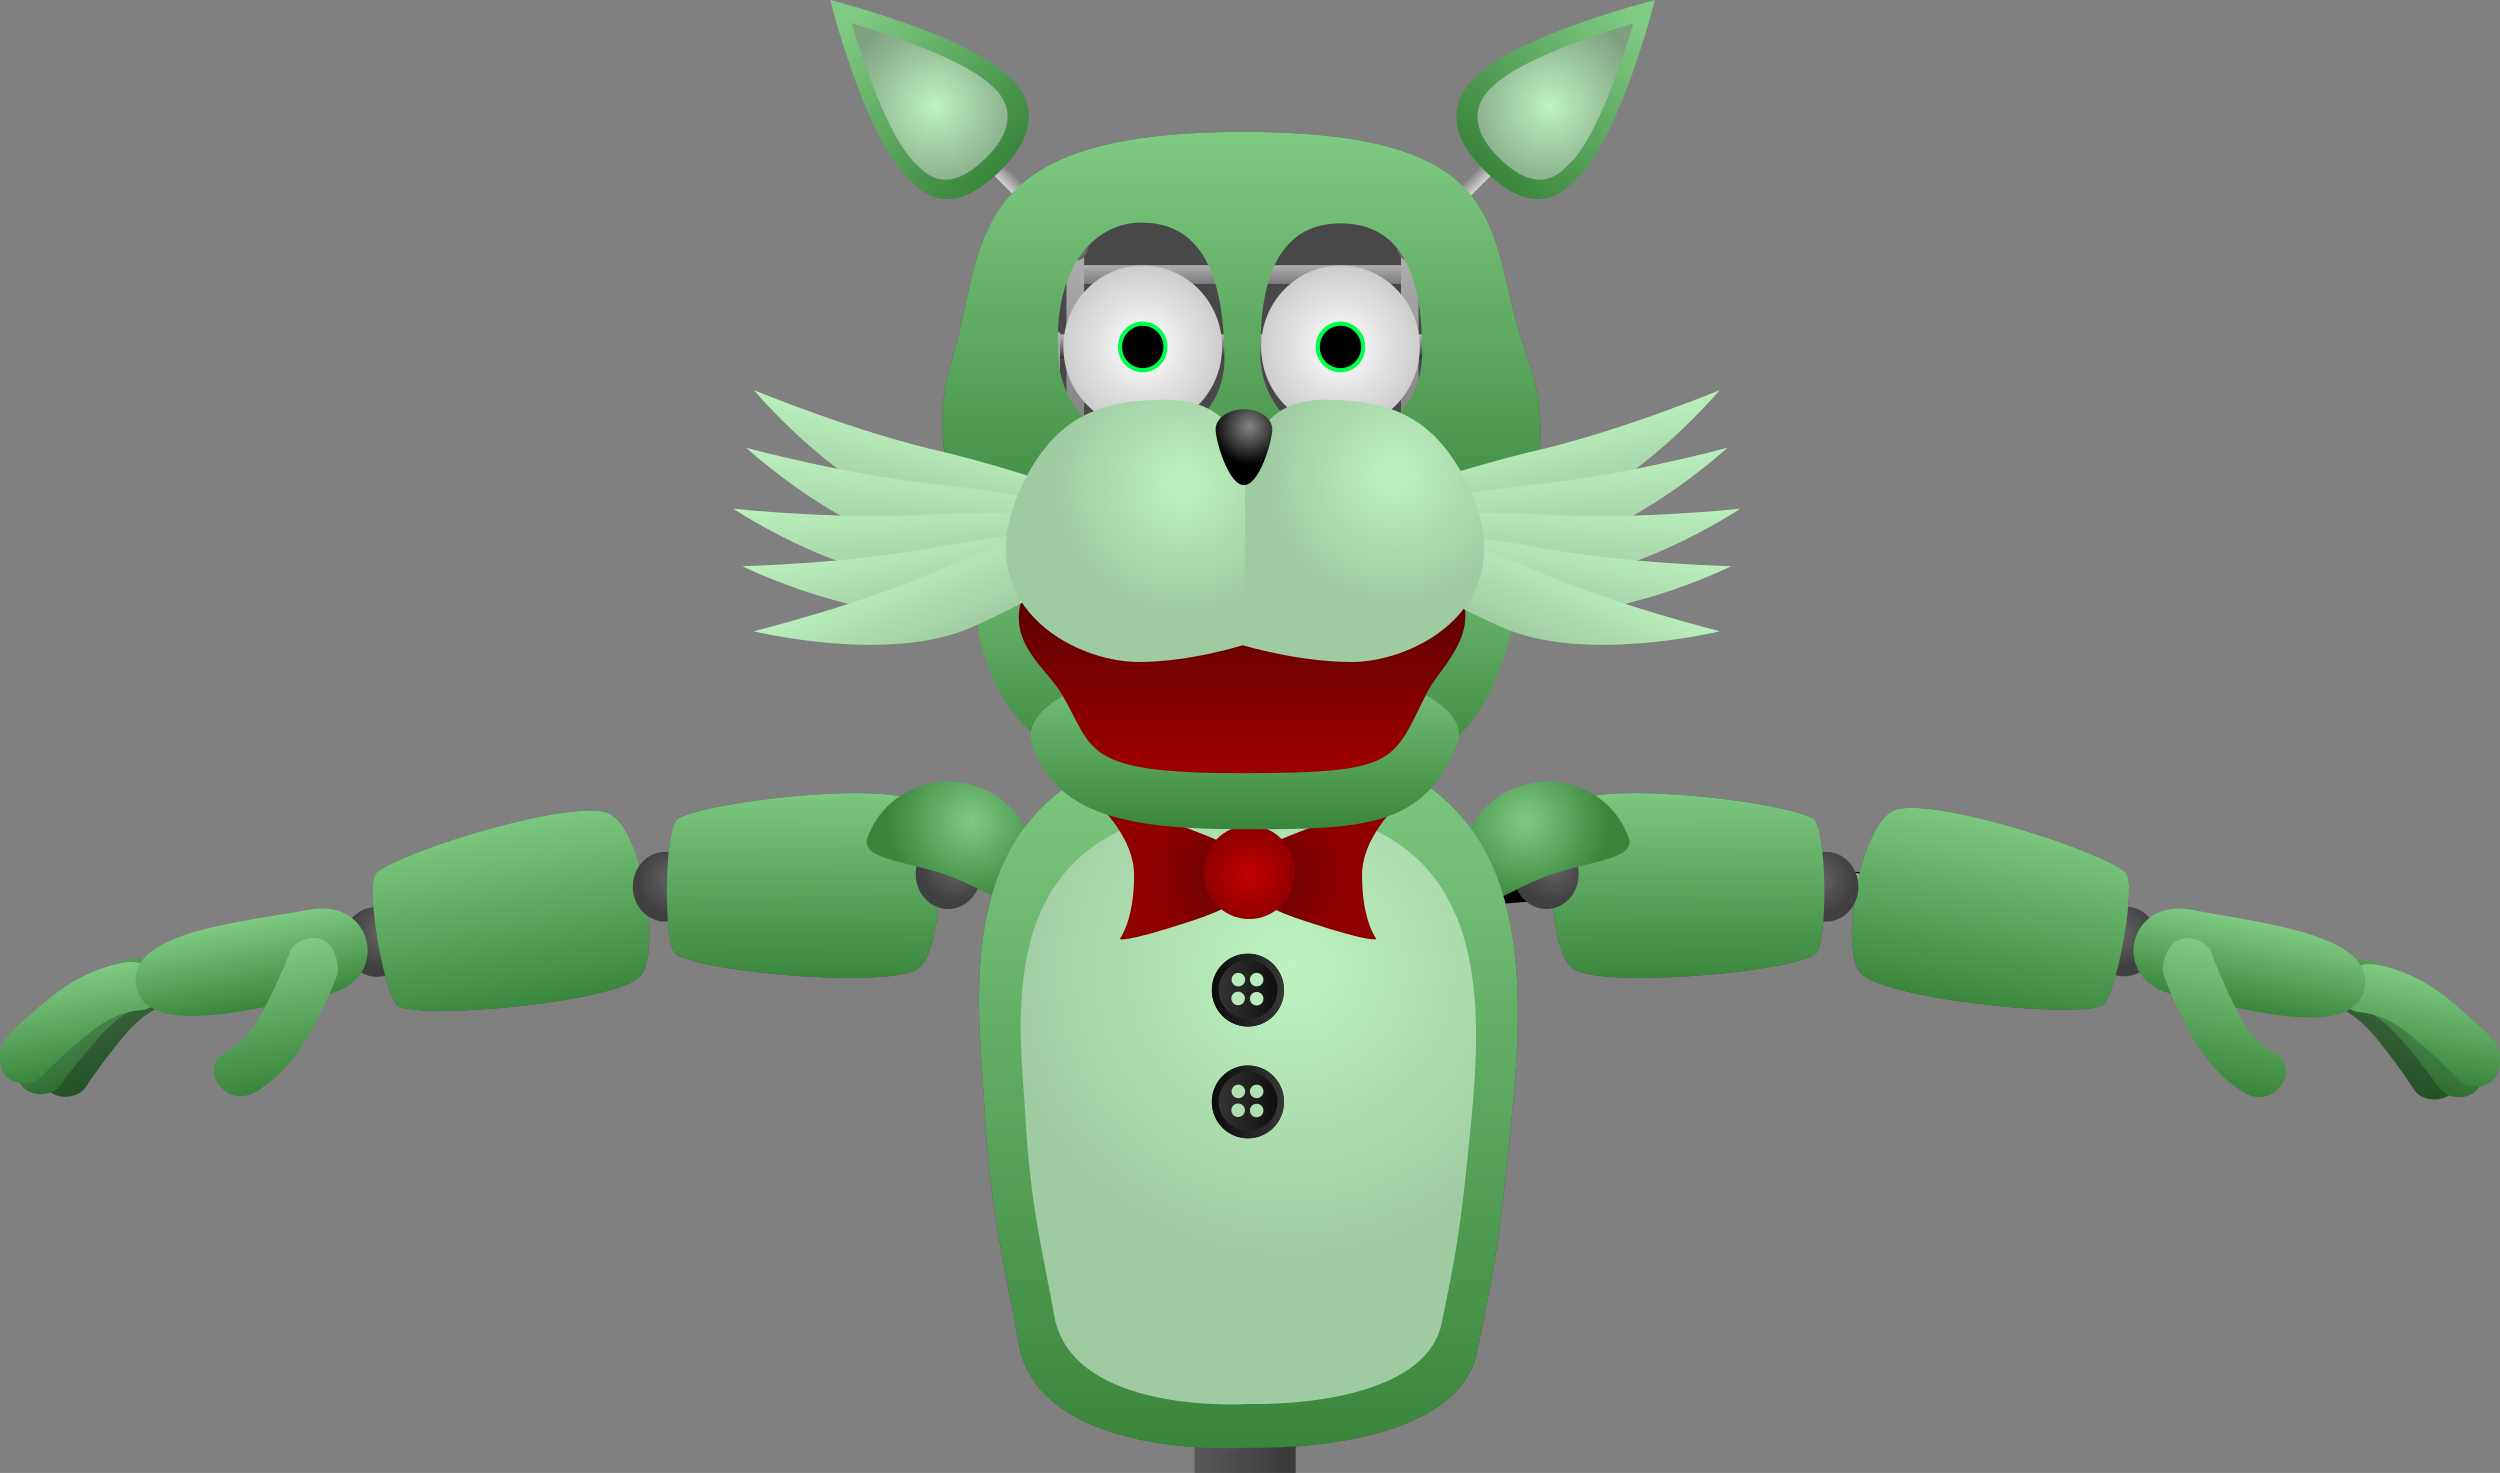 <svg version="1.1" xmlns="http://www.w3.org/2000/svg" xmlns:xlink="http://www.w3.org/1999/xlink" width="723.276" height="426.126" viewBox="0,0,723.276,426.126"><rect x="0" y="0" width="723.276" height="426.126" fill="#808080" stroke="none"/><defs><linearGradient x1="53.306" y1="293.688" x2="56.179" y2="309.132" gradientUnits="userSpaceOnUse" id="color-1"><stop offset="0" stop-color="#0f0f0f"/><stop offset="1" stop-color="#737373"/></linearGradient><linearGradient x1="56.377" y1="311.345" x2="59.233" y2="326.694" gradientUnits="userSpaceOnUse" id="color-2"><stop offset="0" stop-color="#0f0f0f"/><stop offset="1" stop-color="#737373"/></linearGradient><linearGradient x1="4.253" y1="302.323" x2="7.109" y2="317.673" gradientUnits="userSpaceOnUse" id="color-3"><stop offset="0" stop-color="#0f0f0f"/><stop offset="1" stop-color="#737373"/></linearGradient><linearGradient x1="7.432" y1="319.863" x2="10.306" y2="335.307" gradientUnits="userSpaceOnUse" id="color-4"><stop offset="0" stop-color="#0f0f0f"/><stop offset="1" stop-color="#737373"/></linearGradient><linearGradient x1="34.539" y1="327.388" x2="35.815" y2="334.243" gradientUnits="userSpaceOnUse" id="color-5"><stop offset="0" stop-color="#595959"/><stop offset="1" stop-color="#afafaf"/></linearGradient><linearGradient x1="28.39" y1="295.123" x2="29.665" y2="301.978" gradientUnits="userSpaceOnUse" id="color-6"><stop offset="0" stop-color="#afafaf"/><stop offset="1" stop-color="#595959"/></linearGradient><linearGradient x1="31.102" y1="309.629" x2="32.896" y2="319.266" gradientUnits="userSpaceOnUse" id="color-7"><stop offset="0" stop-color="#afafaf"/><stop offset="1" stop-color="#595959"/></linearGradient><radialGradient cx="-9.591" cy="320.119" r="10.095" gradientUnits="userSpaceOnUse" id="color-8"><stop offset="0" stop-color="#656565"/><stop offset="1" stop-color="#404040"/></radialGradient><linearGradient x1="20.726" y1="286.521" x2="31.199" y2="342.809" gradientUnits="userSpaceOnUse" id="color-9"><stop offset="0" stop-color="#80cb83"/><stop offset="1" stop-color="#39853c"/></linearGradient><linearGradient x1="430.307" y1="292.878" x2="427.272" y2="308.291" gradientUnits="userSpaceOnUse" id="color-10"><stop offset="0" stop-color="#0f0f0f"/><stop offset="1" stop-color="#737373"/></linearGradient><linearGradient x1="427.051" y1="310.501" x2="424.035" y2="325.82" gradientUnits="userSpaceOnUse" id="color-11"><stop offset="0" stop-color="#0f0f0f"/><stop offset="1" stop-color="#737373"/></linearGradient><linearGradient x1="479.267" y1="302.024" x2="476.251" y2="317.343" gradientUnits="userSpaceOnUse" id="color-12"><stop offset="0" stop-color="#0f0f0f"/><stop offset="1" stop-color="#737373"/></linearGradient><linearGradient x1="475.905" y1="319.53" x2="472.87" y2="334.943" gradientUnits="userSpaceOnUse" id="color-13"><stop offset="0" stop-color="#0f0f0f"/><stop offset="1" stop-color="#737373"/></linearGradient><linearGradient x1="448.721" y1="326.771" x2="447.374" y2="333.613" gradientUnits="userSpaceOnUse" id="color-14"><stop offset="0" stop-color="#595959"/><stop offset="1" stop-color="#afafaf"/></linearGradient><linearGradient x1="455.206" y1="294.572" x2="453.859" y2="301.414" gradientUnits="userSpaceOnUse" id="color-15"><stop offset="0" stop-color="#afafaf"/><stop offset="1" stop-color="#595959"/></linearGradient><linearGradient x1="452.343" y1="309.049" x2="450.449" y2="318.667" gradientUnits="userSpaceOnUse" id="color-16"><stop offset="0" stop-color="#afafaf"/><stop offset="1" stop-color="#595959"/></linearGradient><radialGradient cx="492.925" cy="319.963" r="10.095" gradientUnits="userSpaceOnUse" id="color-17"><stop offset="0" stop-color="#656565"/><stop offset="1" stop-color="#404040"/></radialGradient><linearGradient x1="462.96" y1="286.051" x2="451.9" y2="342.227" gradientUnits="userSpaceOnUse" id="color-18"><stop offset="0" stop-color="#80cb83"/><stop offset="1" stop-color="#39853c"/></linearGradient><linearGradient x1="141.082" y1="289.862" x2="141.113" y2="305.57" gradientUnits="userSpaceOnUse" id="color-19"><stop offset="0" stop-color="#0f0f0f"/><stop offset="1" stop-color="#737373"/></linearGradient><linearGradient x1="140.907" y1="307.782" x2="140.938" y2="323.395" gradientUnits="userSpaceOnUse" id="color-20"><stop offset="0" stop-color="#0f0f0f"/><stop offset="1" stop-color="#737373"/></linearGradient><linearGradient x1="91.276" y1="289.476" x2="91.307" y2="305.089" gradientUnits="userSpaceOnUse" id="color-21"><stop offset="0" stop-color="#0f0f0f"/><stop offset="1" stop-color="#737373"/></linearGradient><linearGradient x1="91.229" y1="307.302" x2="91.26" y2="323.011" gradientUnits="userSpaceOnUse" id="color-22"><stop offset="0" stop-color="#0f0f0f"/><stop offset="1" stop-color="#737373"/></linearGradient><linearGradient x1="116.526" y1="319.608" x2="116.54" y2="326.581" gradientUnits="userSpaceOnUse" id="color-23"><stop offset="0" stop-color="#595959"/><stop offset="1" stop-color="#afafaf"/></linearGradient><linearGradient x1="116.318" y1="286.763" x2="116.332" y2="293.736" gradientUnits="userSpaceOnUse" id="color-24"><stop offset="0" stop-color="#afafaf"/><stop offset="1" stop-color="#595959"/></linearGradient><linearGradient x1="116.36" y1="301.521" x2="116.38" y2="311.323" gradientUnits="userSpaceOnUse" id="color-25"><stop offset="0" stop-color="#afafaf"/><stop offset="1" stop-color="#595959"/></linearGradient><radialGradient cx="74.44" cy="304.473" r="10.095" gradientUnits="userSpaceOnUse" id="color-26"><stop offset="0" stop-color="#656565"/><stop offset="1" stop-color="#404040"/></radialGradient><linearGradient x1="110.337" y1="276.916" x2="110.45" y2="334.17" gradientUnits="userSpaceOnUse" id="color-27"><stop offset="0" stop-color="#80cb83"/><stop offset="1" stop-color="#39853c"/></linearGradient><linearGradient x1="339.323" y1="289.862" x2="339.292" y2="305.57" gradientUnits="userSpaceOnUse" id="color-28"><stop offset="0" stop-color="#0f0f0f"/><stop offset="1" stop-color="#737373"/></linearGradient><linearGradient x1="339.498" y1="307.782" x2="339.467" y2="323.395" gradientUnits="userSpaceOnUse" id="color-29"><stop offset="0" stop-color="#0f0f0f"/><stop offset="1" stop-color="#737373"/></linearGradient><linearGradient x1="389.129" y1="289.476" x2="389.098" y2="305.089" gradientUnits="userSpaceOnUse" id="color-30"><stop offset="0" stop-color="#0f0f0f"/><stop offset="1" stop-color="#737373"/></linearGradient><linearGradient x1="389.176" y1="307.302" x2="389.145" y2="323.011" gradientUnits="userSpaceOnUse" id="color-31"><stop offset="0" stop-color="#0f0f0f"/><stop offset="1" stop-color="#737373"/></linearGradient><linearGradient x1="363.879" y1="319.608" x2="363.865" y2="326.581" gradientUnits="userSpaceOnUse" id="color-32"><stop offset="0" stop-color="#595959"/><stop offset="1" stop-color="#afafaf"/></linearGradient><linearGradient x1="364.087" y1="286.763" x2="364.073" y2="293.736" gradientUnits="userSpaceOnUse" id="color-33"><stop offset="0" stop-color="#afafaf"/><stop offset="1" stop-color="#595959"/></linearGradient><linearGradient x1="364.045" y1="301.521" x2="364.025" y2="311.323" gradientUnits="userSpaceOnUse" id="color-34"><stop offset="0" stop-color="#afafaf"/><stop offset="1" stop-color="#595959"/></linearGradient><radialGradient cx="405.965" cy="304.473" r="10.095" gradientUnits="userSpaceOnUse" id="color-35"><stop offset="0" stop-color="#656565"/><stop offset="1" stop-color="#404040"/></radialGradient><linearGradient x1="370.068" y1="276.916" x2="369.955" y2="334.17" gradientUnits="userSpaceOnUse" id="color-36"><stop offset="0" stop-color="#80cb83"/><stop offset="1" stop-color="#39853c"/></linearGradient><linearGradient x1="-92.84" y1="333.389" x2="-82.238" y2="360.605" gradientUnits="userSpaceOnUse" id="color-37"><stop offset="0" stop-color="#446b45"/><stop offset="1" stop-color="#235124"/></linearGradient><linearGradient x1="-99.03" y1="332.977" x2="-89.415" y2="360.557" gradientUnits="userSpaceOnUse" id="color-38"><stop offset="0" stop-color="#5f9761"/><stop offset="1" stop-color="#2f6e31"/></linearGradient><linearGradient x1="-100.01" y1="331.514" x2="-94.666" y2="360.23" gradientUnits="userSpaceOnUse" id="color-39"><stop offset="0" stop-color="#80cb83"/><stop offset="1" stop-color="#39853c"/></linearGradient><linearGradient x1="-49.744" y1="316.511" x2="-45.05" y2="341.741" gradientUnits="userSpaceOnUse" id="color-40"><stop offset="0" stop-color="#80cb83"/><stop offset="1" stop-color="#39853c"/></linearGradient><linearGradient x1="-44.183" y1="324.08" x2="-36.611" y2="364.773" gradientUnits="userSpaceOnUse" id="color-41"><stop offset="0" stop-color="#80cb83"/><stop offset="1" stop-color="#39853c"/></linearGradient><linearGradient x1="576.03" y1="334.1" x2="565.146" y2="361.205" gradientUnits="userSpaceOnUse" id="color-42"><stop offset="0" stop-color="#446b45"/><stop offset="1" stop-color="#235124"/></linearGradient><linearGradient x1="582.224" y1="333.753" x2="572.323" y2="361.232" gradientUnits="userSpaceOnUse" id="color-43"><stop offset="0" stop-color="#5f9761"/><stop offset="1" stop-color="#2f6e31"/></linearGradient><linearGradient x1="583.219" y1="332.301" x2="577.577" y2="360.959" gradientUnits="userSpaceOnUse" id="color-44"><stop offset="0" stop-color="#80cb83"/><stop offset="1" stop-color="#39853c"/></linearGradient><linearGradient x1="533.113" y1="316.774" x2="528.156" y2="341.954" gradientUnits="userSpaceOnUse" id="color-45"><stop offset="0" stop-color="#80cb83"/><stop offset="1" stop-color="#39853c"/></linearGradient><linearGradient x1="527.473" y1="324.284" x2="519.477" y2="364.896" gradientUnits="userSpaceOnUse" id="color-46"><stop offset="0" stop-color="#80cb83"/><stop offset="1" stop-color="#39853c"/></linearGradient><linearGradient x1="233.625" y1="245.124" x2="244.237" y2="245.124" gradientUnits="userSpaceOnUse" id="color-47"><stop offset="0" stop-color="#afafaf"/><stop offset="1" stop-color="#595959"/></linearGradient><linearGradient x1="241.624" y1="317.4" x2="241.624" y2="329.746" gradientUnits="userSpaceOnUse" id="color-48"><stop offset="0" stop-color="#afafaf"/><stop offset="1" stop-color="#595959"/></linearGradient><linearGradient x1="186.785" y1="313.056" x2="186.785" y2="334.146" gradientUnits="userSpaceOnUse" id="color-49"><stop offset="0" stop-color="#7c7c7c"/><stop offset="1" stop-color="#111111"/></linearGradient><linearGradient x1="206.636" y1="313.86" x2="206.636" y2="334.951" gradientUnits="userSpaceOnUse" id="color-50"><stop offset="0" stop-color="#7c7c7c"/><stop offset="1" stop-color="#111111"/></linearGradient><linearGradient x1="275.948" y1="313.281" x2="275.948" y2="334.372" gradientUnits="userSpaceOnUse" id="color-51"><stop offset="0" stop-color="#7c7c7c"/><stop offset="1" stop-color="#111111"/></linearGradient><linearGradient x1="295.799" y1="314.086" x2="295.799" y2="335.176" gradientUnits="userSpaceOnUse" id="color-52"><stop offset="0" stop-color="#7c7c7c"/><stop offset="1" stop-color="#111111"/></linearGradient><linearGradient x1="241.624" y1="349.848" x2="241.624" y2="362.194" gradientUnits="userSpaceOnUse" id="color-53"><stop offset="0" stop-color="#afafaf"/><stop offset="1" stop-color="#595959"/></linearGradient><linearGradient x1="191.688" y1="345.504" x2="191.688" y2="366.594" gradientUnits="userSpaceOnUse" id="color-54"><stop offset="0" stop-color="#7c7c7c"/><stop offset="1" stop-color="#111111"/></linearGradient><linearGradient x1="209.765" y1="346.308" x2="209.765" y2="367.399" gradientUnits="userSpaceOnUse" id="color-55"><stop offset="0" stop-color="#7c7c7c"/><stop offset="1" stop-color="#111111"/></linearGradient><linearGradient x1="272.879" y1="345.729" x2="272.879" y2="366.82" gradientUnits="userSpaceOnUse" id="color-56"><stop offset="0" stop-color="#7c7c7c"/><stop offset="1" stop-color="#111111"/></linearGradient><linearGradient x1="290.956" y1="346.534" x2="290.956" y2="367.624" gradientUnits="userSpaceOnUse" id="color-57"><stop offset="0" stop-color="#7c7c7c"/><stop offset="1" stop-color="#111111"/></linearGradient><linearGradient x1="241.624" y1="382.296" x2="241.624" y2="394.642" gradientUnits="userSpaceOnUse" id="color-58"><stop offset="0" stop-color="#afafaf"/><stop offset="1" stop-color="#595959"/></linearGradient><linearGradient x1="197.817" y1="377.952" x2="197.817" y2="399.042" gradientUnits="userSpaceOnUse" id="color-59"><stop offset="0" stop-color="#7c7c7c"/><stop offset="1" stop-color="#111111"/></linearGradient><linearGradient x1="213.675" y1="378.757" x2="213.675" y2="399.847" gradientUnits="userSpaceOnUse" id="color-60"><stop offset="0" stop-color="#7c7c7c"/><stop offset="1" stop-color="#111111"/></linearGradient><linearGradient x1="269.043" y1="378.177" x2="269.043" y2="399.268" gradientUnits="userSpaceOnUse" id="color-61"><stop offset="0" stop-color="#7c7c7c"/><stop offset="1" stop-color="#111111"/></linearGradient><linearGradient x1="284.9" y1="378.982" x2="284.9" y2="400.073" gradientUnits="userSpaceOnUse" id="color-62"><stop offset="0" stop-color="#7c7c7c"/><stop offset="1" stop-color="#111111"/></linearGradient><linearGradient x1="225.955" y1="368.551" x2="254.123" y2="368.551" gradientUnits="userSpaceOnUse" id="color-63"><stop offset="0" stop-color="#afafaf"/><stop offset="1" stop-color="#595959"/></linearGradient><linearGradient x1="240.663" y1="300.118" x2="240.663" y2="306.607" gradientUnits="userSpaceOnUse" id="color-64"><stop offset="0" stop-color="#afafaf"/><stop offset="1" stop-color="#595959"/></linearGradient><radialGradient cx="329.354" cy="300.839" r="10.095" gradientUnits="userSpaceOnUse" id="color-65"><stop offset="0" stop-color="#656565"/><stop offset="1" stop-color="#404040"/></radialGradient><linearGradient x1="239.847" y1="295.873" x2="239.847" y2="311.737" gradientUnits="userSpaceOnUse" id="color-66"><stop offset="0" stop-color="#595959"/><stop offset="1" stop-color="#393939"/></linearGradient><radialGradient cx="156.298" cy="300.839" r="10.095" gradientUnits="userSpaceOnUse" id="color-67"><stop offset="0" stop-color="#656565"/><stop offset="1" stop-color="#404040"/></radialGradient><linearGradient x1="225.442" y1="452.722" x2="254.686" y2="452.722" gradientUnits="userSpaceOnUse" id="color-68"><stop offset="0" stop-color="#595959"/><stop offset="1" stop-color="#393939"/></linearGradient><linearGradient x1="223.226" y1="442.75" x2="256.902" y2="442.75" gradientUnits="userSpaceOnUse" id="color-69"><stop offset="0" stop-color="#393939"/><stop offset="1" stop-color="#151515"/></linearGradient><linearGradient x1="223.226" y1="454.385" x2="256.902" y2="454.385" gradientUnits="userSpaceOnUse" id="color-70"><stop offset="0" stop-color="#393939"/><stop offset="1" stop-color="#151515"/></linearGradient><radialGradient cx="160.821" cy="287.587" r="24.458" gradientUnits="userSpaceOnUse" id="color-71"><stop offset="0" stop-color="#80cb83"/><stop offset="1" stop-color="#39853c"/></radialGradient><radialGradient cx="321.018" cy="287.587" r="24.458" gradientUnits="userSpaceOnUse" id="color-72"><stop offset="0" stop-color="#80cb83"/><stop offset="1" stop-color="#39853c"/></radialGradient><linearGradient x1="240.5" y1="264.373" x2="240.5" y2="469.155" gradientUnits="userSpaceOnUse" id="color-73"><stop offset="0" stop-color="#80cb83"/><stop offset="1" stop-color="#39853c"/></linearGradient><radialGradient cx="253.189" cy="330.095" r="86.505" gradientUnits="userSpaceOnUse" id="color-74"><stop offset="0" stop-color="#bef3c0"/><stop offset="1" stop-color="#9ecba0"/></radialGradient><radialGradient cx="235.807" cy="303.759" r="22.98" gradientUnits="userSpaceOnUse" id="color-75"><stop offset="0" stop-color="#650000"/><stop offset="1" stop-color="#900000"/></radialGradient><radialGradient cx="246.023" cy="303.759" r="22.98" gradientUnits="userSpaceOnUse" id="color-76"><stop offset="0" stop-color="#650000"/><stop offset="1" stop-color="#900000"/></radialGradient><radialGradient cx="241.417" cy="303.272" r="13.556" gradientUnits="userSpaceOnUse" id="color-77"><stop offset="0" stop-color="#c20000"/><stop offset="1" stop-color="#900000"/></radialGradient><linearGradient x1="230.432" y1="336.55" x2="251.306" y2="336.55" gradientUnits="userSpaceOnUse" id="color-78"><stop offset="0" stop-color="#383838"/><stop offset="1" stop-color="#0a0a0a"/></linearGradient><linearGradient x1="230.432" y1="336.55" x2="251.306" y2="336.55" gradientUnits="userSpaceOnUse" id="color-79"><stop offset="0" stop-color="#0a0a0a"/><stop offset="1" stop-color="#383838"/></linearGradient><linearGradient x1="230.432" y1="368.895" x2="251.306" y2="368.895" gradientUnits="userSpaceOnUse" id="color-80"><stop offset="0" stop-color="#383838"/><stop offset="1" stop-color="#0a0a0a"/></linearGradient><linearGradient x1="230.432" y1="368.895" x2="251.306" y2="368.895" gradientUnits="userSpaceOnUse" id="color-81"><stop offset="0" stop-color="#0a0a0a"/><stop offset="1" stop-color="#383838"/></linearGradient><linearGradient x1="239.99" y1="193.028" x2="239.99" y2="276.585" gradientUnits="userSpaceOnUse" id="color-82"><stop offset="0" stop-color="#80cb83"/><stop offset="1" stop-color="#39853c"/></linearGradient><linearGradient x1="239.99" y1="240.555" x2="239.99" y2="290.027" gradientUnits="userSpaceOnUse" id="color-83"><stop offset="0" stop-color="#80cb83"/><stop offset="1" stop-color="#39853c"/></linearGradient><linearGradient x1="239.667" y1="193.246" x2="239.667" y2="270.922" gradientUnits="userSpaceOnUse" id="color-84"><stop offset="0" stop-color="#330000"/><stop offset="1" stop-color="#9c0000"/></linearGradient><linearGradient x1="239.4" y1="209.933" x2="239.4" y2="212.08" gradientUnits="userSpaceOnUse" id="color-85"><stop offset="0" stop-color="#898989"/><stop offset="1" stop-color="#2e2e2e"/></linearGradient><linearGradient x1="239.356" y1="217.11" x2="239.356" y2="231.968" gradientUnits="userSpaceOnUse" id="color-86"><stop offset="0" stop-color="#8a8a8a"/><stop offset="1" stop-color="#0f0f0f"/></linearGradient><linearGradient x1="239.356" y1="215.75" x2="239.356" y2="230.608" gradientUnits="userSpaceOnUse" id="color-87"><stop offset="0" stop-color="#898989"/><stop offset="1" stop-color="#2e2e2e"/></linearGradient><linearGradient x1="239.4" y1="126.814" x2="239.4" y2="132.249" gradientUnits="userSpaceOnUse" id="color-88"><stop offset="0" stop-color="#afafaf"/><stop offset="1" stop-color="#7a7a7a"/></linearGradient><linearGradient x1="190.932" y1="122.233" x2="190.932" y2="182.222" gradientUnits="userSpaceOnUse" id="color-89"><stop offset="0" stop-color="#afafaf"/><stop offset="1" stop-color="#7a7a7a"/></linearGradient><linearGradient x1="287.708" y1="122.233" x2="287.708" y2="182.222" gradientUnits="userSpaceOnUse" id="color-90"><stop offset="0" stop-color="#afafaf"/><stop offset="1" stop-color="#7a7a7a"/></linearGradient><linearGradient x1="239.602" y1="160.299" x2="239.602" y2="207.029" gradientUnits="userSpaceOnUse" id="color-91"><stop offset="0" stop-color="#424242"/><stop offset="1" stop-color="#000000"/></linearGradient><linearGradient x1="239.038" y1="146.834" x2="239.038" y2="153.9" gradientUnits="userSpaceOnUse" id="color-92"><stop offset="0" stop-color="#b8b8b8"/><stop offset="1" stop-color="#313131"/></linearGradient><radialGradient cx="210.443" cy="150.472" r="23.55" gradientUnits="userSpaceOnUse" id="color-93"><stop offset="0" stop-color="#ffffff"/><stop offset="1" stop-color="#cccccc"/></radialGradient><radialGradient cx="267.652" cy="150.472" r="23.55" gradientUnits="userSpaceOnUse" id="color-94"><stop offset="0" stop-color="#ffffff"/><stop offset="1" stop-color="#cccccc"/></radialGradient><linearGradient x1="239.149" y1="124.035" x2="238.832" y2="185.23" gradientUnits="userSpaceOnUse" id="color-95"><stop offset="0" stop-color="#9d9d9d"/><stop offset="1" stop-color="#6e6e6e"/></linearGradient><linearGradient x1="251.785" y1="183.128" x2="251.785" y2="220.925" gradientUnits="userSpaceOnUse" id="color-96"><stop offset="0" stop-color="#afafaf"/><stop offset="1" stop-color="#595959"/></linearGradient><linearGradient x1="227.135" y1="183.128" x2="227.135" y2="220.925" gradientUnits="userSpaceOnUse" id="color-97"><stop offset="0" stop-color="#afafaf"/><stop offset="1" stop-color="#595959"/></linearGradient><linearGradient x1="297.843" y1="146.89" x2="297.417" y2="187.336" gradientUnits="userSpaceOnUse" id="color-98"><stop offset="0" stop-color="#afafaf"/><stop offset="1" stop-color="#595959"/></linearGradient><linearGradient x1="172.208" y1="105.685" x2="175.033" y2="102.885" gradientUnits="userSpaceOnUse" id="color-99"><stop offset="0" stop-color="#d3d3d3"/><stop offset="1" stop-color="#868686"/></linearGradient><linearGradient x1="126.121" y1="55.641" x2="169.417" y2="99.327" gradientUnits="userSpaceOnUse" id="color-100"><stop offset="0" stop-color="#80cb83"/><stop offset="1" stop-color="#39853c"/></linearGradient><radialGradient cx="150.352" cy="80.777" r="27.516" gradientUnits="userSpaceOnUse" id="color-101"><stop offset="0" stop-color="#bef3c0"/><stop offset="1" stop-color="#7da17f"/></radialGradient><radialGradient cx="190.932" cy="121.723" r="3.775" gradientUnits="userSpaceOnUse" id="color-102"><stop offset="0" stop-color="#a9a9a9"/><stop offset="1" stop-color="#5d5d5d"/></radialGradient><linearGradient x1="306.433" y1="105.685" x2="303.608" y2="102.885" gradientUnits="userSpaceOnUse" id="color-103"><stop offset="0" stop-color="#d3d3d3"/><stop offset="1" stop-color="#868686"/></linearGradient><linearGradient x1="352.519" y1="55.641" x2="309.223" y2="99.327" gradientUnits="userSpaceOnUse" id="color-104"><stop offset="0" stop-color="#80cb83"/><stop offset="1" stop-color="#39853c"/></linearGradient><radialGradient cx="328.288" cy="80.777" r="27.516" gradientUnits="userSpaceOnUse" id="color-105"><stop offset="0" stop-color="#bef3c0"/><stop offset="1" stop-color="#7da17f"/></radialGradient><radialGradient cx="287.708" cy="121.723" r="3.775" gradientUnits="userSpaceOnUse" id="color-106"><stop offset="0" stop-color="#a9a9a9"/><stop offset="1" stop-color="#5d5d5d"/></radialGradient><linearGradient x1="238.993" y1="88.264" x2="238.993" y2="211.512" gradientUnits="userSpaceOnUse" id="color-107"><stop offset="0" stop-color="#80cb83"/><stop offset="1" stop-color="#39853c"/></linearGradient><linearGradient x1="150.161" y1="171.535" x2="143.809" y2="200.191" gradientUnits="userSpaceOnUse" id="color-108"><stop offset="0" stop-color="#bef3c0"/><stop offset="1" stop-color="#9ecba0"/></linearGradient><linearGradient x1="148.609" y1="181.447" x2="145.985" y2="210.681" gradientUnits="userSpaceOnUse" id="color-109"><stop offset="0" stop-color="#bef3c0"/><stop offset="1" stop-color="#9ecba0"/></linearGradient><linearGradient x1="144.47" y1="190.717" x2="146.486" y2="219.999" gradientUnits="userSpaceOnUse" id="color-110"><stop offset="0" stop-color="#bef3c0"/><stop offset="1" stop-color="#9ecba0"/></linearGradient><linearGradient x1="145.787" y1="200.663" x2="151.541" y2="229.445" gradientUnits="userSpaceOnUse" id="color-111"><stop offset="0" stop-color="#bef3c0"/><stop offset="1" stop-color="#9ecba0"/></linearGradient><linearGradient x1="144.97" y1="208.648" x2="156.859" y2="235.484" gradientUnits="userSpaceOnUse" id="color-112"><stop offset="0" stop-color="#bef3c0"/><stop offset="1" stop-color="#9ecba0"/></linearGradient><linearGradient x1="325.138" y1="171.535" x2="331.49" y2="200.191" gradientUnits="userSpaceOnUse" id="color-113"><stop offset="0" stop-color="#bef3c0"/><stop offset="1" stop-color="#9ecba0"/></linearGradient><linearGradient x1="326.689" y1="181.447" x2="329.313" y2="210.681" gradientUnits="userSpaceOnUse" id="color-114"><stop offset="0" stop-color="#bef3c0"/><stop offset="1" stop-color="#9ecba0"/></linearGradient><linearGradient x1="330.829" y1="190.717" x2="328.813" y2="219.999" gradientUnits="userSpaceOnUse" id="color-115"><stop offset="0" stop-color="#bef3c0"/><stop offset="1" stop-color="#9ecba0"/></linearGradient><linearGradient x1="329.512" y1="200.663" x2="323.757" y2="229.445" gradientUnits="userSpaceOnUse" id="color-116"><stop offset="0" stop-color="#bef3c0"/><stop offset="1" stop-color="#9ecba0"/></linearGradient><linearGradient x1="330.329" y1="208.648" x2="318.44" y2="235.484" gradientUnits="userSpaceOnUse" id="color-117"><stop offset="0" stop-color="#bef3c0"/><stop offset="1" stop-color="#9ecba0"/></linearGradient><radialGradient cx="221.922" cy="190.113" r="37.944" gradientUnits="userSpaceOnUse" id="color-118"><stop offset="0" stop-color="#bef3c0"/><stop offset="1" stop-color="#9ecba0"/></radialGradient><radialGradient cx="283.131" cy="187.313" r="37.944" gradientUnits="userSpaceOnUse" id="color-119"><stop offset="0" stop-color="#bef3c0"/><stop offset="1" stop-color="#9ecba0"/></radialGradient><radialGradient cx="241.293" cy="173.503" r="10.971" gradientUnits="userSpaceOnUse" id="color-120"><stop offset="0" stop-color="#858585"/><stop offset="1" stop-color="#000000"/></radialGradient></defs><g transform="translate(120.163,-50.102)"><g data-paper-data="{&quot;isPaintingLayer&quot;:true}" fill-rule="nonzero" stroke-linecap="butt" stroke-linejoin="miter" stroke-miterlimit="10" stroke-dasharray="" stroke-dashoffset="0" style="mix-blend-mode: normal"><path d="M317.433,370.672c-4.048,43.051 -6.142,49.793 -10.145,70.189c-5.947,30.302 -66.254,28.08 -66.254,28.08c0,0 -60.747,4.183 -66.588,-30.62c-2.916,-17.373 -8.124,-36.147 -9.84,-68.553c-1.717,-32.406 -13.959,-104.003 73.716,-105.37c82.997,-1.294 83.711,57.352 79.111,106.274z" data-paper-data="{&quot;index&quot;:null}" fill="#484848" stroke="#000000" stroke-width="0"/><g stroke="none"><path d="M65.228,332.43c-5.967,7.306 -60.422,12.65 -69.847,8.915c-4.333,-1.717 -10.08,-35.727 -6.68,-38.693c7.449,-6.497 57.575,-21.788 67.357,-17.18c9.781,4.608 15.136,39.651 9.17,46.958z" fill="#484848" stroke-width="0"/><g><g><path d="M68.336,304.428c0.38,0.601 0.471,1.136 0.41,1.593c0.67,-0.223 2.017,-0.423 2.865,1.11c1.166,2.106 -0.94,3.272 -0.94,3.272l-2.246,1.227c-3.188,2.764 -8.501,4.977 -12.793,3.041c-0.735,-0.331 -1.426,-0.777 -2.095,-1.288c-0.604,0.221 -1.211,0.442 -1.821,0.664c-5.039,0.951 -10.695,2.87 -15.81,1.84c-1.638,-0.33 -3.325,-0.762 -5.042,-1.209c-2.413,4.303 -3.753,9.445 -8.289,11.541c-7.091,3.276 -12.96,-3.515 -19.071,-5.334c-0.467,0.63 -0.951,1.262 -1.48,1.88c0,0 -1.573,1.822 -3.395,0.249c-0.506,-0.437 -0.751,-0.893 -0.839,-1.325c-1.492,0.621 -2.932,1.356 -4.027,1.754c0,0 -2.262,0.824 -3.086,-1.439c-0.824,-2.262 1.439,-3.086 1.439,-3.086c2.829,-1.03 6.073,-2.784 9.245,-3.055c1.655,-2.131 3.37,-4.127 6.034,-5.601c6.723,-3.719 14.078,-2.768 21.198,-1.124c1.176,-1.299 2.559,-2.474 4.305,-3.643c3.738,-1.373 10.474,-3.841 14.5,-2.525c2.941,0.961 5.29,3.089 7.561,4.78c2.82,-1.031 5.628,-2.046 8.543,-3.031l1.513,-1.039c0,0 2.034,-1.288 3.322,0.746zM9.697,314.493c-1.276,0.707 -2.29,1.576 -3.181,2.536c4.393,2.23 9.706,6.759 14.115,4.786c2.313,-1.036 2.836,-4.102 3.8,-6.123c0.393,-0.823 0.784,-1.591 1.186,-2.314c-5.402,-1.187 -10.899,-1.67 -15.92,1.114zM36.983,311.194c3.727,0.857 8.405,-0.696 12.286,-1.552c-1.005,-0.833 -2.066,-1.573 -3.253,-2.059c-2.469,-1.01 -8.554,1.35 -10.941,2.208c-0.333,0.222 -0.648,0.46 -0.946,0.712c0.961,0.24 1.913,0.474 2.854,0.69z" fill="#000000" stroke-width="0.5"/><path d="M48.563,295.782l1.932,-1.571l10.427,12.827l-1.932,1.571z" fill="url(#color-1)" stroke-width="0"/><path d="M59.314,310.798l2.355,0.809l-5.372,15.633l-2.355,-0.809z" data-paper-data="{&quot;index&quot;:null}" fill="url(#color-2)" stroke-width="0"/><path d="M4.172,318.22l-2.355,-0.809l5.372,-15.633l2.355,0.809z" data-paper-data="{&quot;index&quot;:null}" fill="url(#color-3)" stroke-width="0"/><path d="M15.049,333.214l-1.932,1.571l-10.427,-12.827l1.932,-1.571z" data-paper-data="{&quot;index&quot;:null}" fill="url(#color-4)" stroke-width="0"/><path d="M7.181,332.479l54.852,-9.742l1.14,6.416l-54.852,9.742z" fill="url(#color-5)" stroke-width="0"/><path d="M1.032,300.214l54.852,-9.742l1.14,6.416l-54.852,9.742z" fill="url(#color-6)" stroke-width="0"/><path d="M-7.358,316.786l77.111,-13.696l1.602,9.02l-77.111,13.696z" fill="url(#color-7)" stroke-width="0"/></g><path d="M-2.106,320.927c1.02,5.481 -2.279,10.692 -7.369,11.639c-5.09,0.947 -10.042,-2.729 -11.062,-8.21c-1.02,-5.481 2.279,-10.692 7.369,-11.639c5.09,-0.947 10.043,2.729 11.062,8.21z" fill="url(#color-8)" stroke-width="0"/></g><path d="M65.228,332.43c-5.967,7.306 -60.422,12.65 -69.847,8.915c-4.333,-1.717 -10.08,-35.727 -6.68,-38.693c7.449,-6.497 57.575,-21.788 67.357,-17.18c9.781,4.608 15.136,39.651 9.17,46.958z" fill="url(#color-9)" stroke-width="0"/></g><g data-paper-data="{&quot;index&quot;:null}" stroke="none"><path d="M417.981,331.493c-5.89,-7.368 -0.17,-42.353 9.659,-46.859c9.829,-4.506 59.793,11.307 67.174,17.882c3.369,3.001 -2.732,36.949 -7.083,38.621c-9.463,3.637 -63.86,-2.275 -69.75,-9.643z" fill="#484848" stroke-width="0"/><g><g><path d="M415.165,303.46c1.309,-2.02 3.329,-0.711 3.329,-0.711l1.502,1.054c2.904,1.015 5.702,2.06 8.511,3.12c2.289,-1.667 4.66,-3.77 7.61,-4.701c4.039,-1.274 10.749,1.265 14.473,2.676c1.734,1.187 3.104,2.376 4.266,3.687c7.137,-1.57 14.501,-2.444 21.185,1.345c2.649,1.501 4.343,3.515 5.976,5.664c3.169,0.304 6.394,2.092 9.213,3.151c0,0 2.254,0.847 1.406,3.101c-0.847,2.254 -3.101,1.406 -3.101,1.406c-1.091,-0.41 -2.523,-1.16 -4.008,-1.796c-0.093,0.43 -0.342,0.884 -0.853,1.316c-1.839,1.554 -3.393,-0.285 -3.393,-0.285c-0.522,-0.623 -0.999,-1.26 -1.46,-1.895c-6.13,1.755 -12.069,8.484 -19.126,5.135c-4.514,-2.143 -5.8,-7.299 -8.168,-11.627c-1.721,0.428 -3.413,0.843 -5.055,1.156c-5.125,0.977 -10.761,-1.002 -15.79,-2.005c-0.608,-0.228 -1.213,-0.456 -1.814,-0.683c-0.674,0.504 -1.37,0.942 -2.108,1.266c-4.312,1.891 -9.601,-0.377 -12.76,-3.174l-2.233,-1.25c0,0 -2.094,-1.188 -0.906,-3.282c0.865,-1.524 2.209,-1.309 2.877,-1.08c-0.056,-0.457 0.04,-0.992 0.426,-1.588zM473.696,314.136c-4.992,-2.837 -10.493,-2.411 -15.907,-1.28c0.394,0.726 0.777,1.498 1.162,2.326c0.943,2.03 1.434,5.102 3.736,6.162c4.387,2.019 9.748,-2.454 14.164,-4.639c-0.881,-0.969 -1.886,-1.848 -3.154,-2.569zM446.446,310.553c0.943,-0.206 1.898,-0.43 2.861,-0.66c-0.295,-0.255 -0.608,-0.496 -0.938,-0.722c-2.378,-0.883 -8.437,-3.306 -10.917,-2.322c-1.193,0.473 -2.261,1.202 -3.275,2.024c3.871,0.896 8.533,2.498 12.269,1.68z" fill="#000000" stroke-width="0.5"/><path d="M424.467,307.739l-1.916,-1.591l10.56,-12.718l1.916,1.591z" fill="url(#color-10)" stroke-width="0"/><path d="M429.329,325.613l-2.363,0.785l-5.209,-15.688l2.363,-0.785z" data-paper-data="{&quot;index&quot;:null}" fill="url(#color-11)" stroke-width="0"/><path d="M473.973,302.232l2.363,-0.785l5.209,15.688l-2.363,0.785z" data-paper-data="{&quot;index&quot;:null}" fill="url(#color-12)" stroke-width="0"/><path d="M478.71,320.082l1.916,1.591l-10.56,12.718l-1.916,-1.591z" data-paper-data="{&quot;index&quot;:null}" fill="url(#color-13)" stroke-width="0"/><path d="M474.818,338.551l-54.748,-10.314l1.206,-6.404l54.748,10.314z" fill="url(#color-14)" stroke-width="0"/><path d="M481.303,306.352l-54.748,-10.314l1.206,-6.404l54.748,10.314z" fill="url(#color-15)" stroke-width="0"/><path d="M489.03,325.609l-76.964,-14.499l1.696,-9.003l76.964,14.499z" fill="url(#color-16)" stroke-width="0"/></g><path d="M485.432,320.693c1.077,-5.47 6.068,-9.094 11.147,-8.094c5.08,1 8.324,6.245 7.247,11.716c-1.077,5.47 -6.068,9.094 -11.147,8.094c-5.08,-1 -8.324,-6.245 -7.247,-11.716z" fill="url(#color-17)" stroke-width="0"/></g><path d="M417.981,331.493c-5.89,-7.368 -0.17,-42.353 9.659,-46.859c9.829,-4.506 59.793,11.307 67.174,17.882c3.369,3.001 -2.732,36.949 -7.083,38.621c-9.463,3.637 -63.86,-2.275 -69.75,-9.643z" fill="url(#color-18)" stroke-width="0"/></g><g stroke="none"><path d="M145.796,330.121c-7.191,6.106 -61.714,1.506 -70.307,-3.873c-3.951,-2.473 -3.448,-36.961 0.433,-39.263c8.502,-5.042 60.568,-11.008 69.354,-4.706c8.786,6.302 7.71,41.736 0.52,47.842z" fill="#484848" stroke-width="0"/><g><g><path d="M153.92,303.144c0.265,0.659 0.258,1.203 0.115,1.641c0.7,-0.098 2.06,-0.051 2.617,1.61c0.766,2.282 -1.517,3.048 -1.517,3.048l-2.431,0.8c-3.636,2.142 -9.261,3.356 -13.132,0.676c-0.663,-0.459 -1.261,-1.022 -1.827,-1.646c-0.634,0.108 -1.271,0.215 -1.911,0.323c-5.128,0.023 -11.038,0.887 -15.882,-1.052c-1.551,-0.621 -3.132,-1.351 -4.74,-2.101c-3.152,3.795 -5.4,8.61 -10.241,9.85c-7.567,1.938 -12.11,-5.803 -17.791,-8.697c-0.574,0.535 -1.164,1.069 -1.796,1.581c0,0 -1.877,1.508 -3.385,-0.369c-0.419,-0.522 -0.577,-1.015 -0.586,-1.455c-1.58,0.341 -3.128,0.803 -4.278,0.997c0,0 -2.374,0.401 -2.774,-1.973c-0.401,-2.374 1.973,-2.774 1.973,-2.774c2.969,-0.501 6.476,-1.639 9.645,-1.331c2.014,-1.796 4.061,-3.449 6.948,-4.416c7.285,-2.441 14.346,-0.175 21.052,2.731c1.391,-1.065 2.964,-1.97 4.893,-2.803c3.925,-0.674 10.997,-1.882 14.717,0.141c2.718,1.478 4.643,3.996 6.571,6.069c2.96,-0.504 5.906,-0.994 8.95,-1.435l1.676,-0.748c0,0 2.233,-0.899 3.132,1.335zM94.428,302.43c-1.383,0.465 -2.537,1.136 -3.587,1.918c3.917,2.989 8.323,8.405 13.015,7.262c2.463,-0.6 3.532,-3.521 4.845,-5.334c0.536,-0.739 1.059,-1.423 1.585,-2.061c-5.098,-2.145 -10.416,-3.615 -15.859,-1.785zM121.86,304.124c3.511,1.517 8.393,0.836 12.364,0.697c-0.838,-1.001 -1.747,-1.921 -2.827,-2.613c-2.246,-1.44 -8.657,-0.22 -11.16,0.192c-0.368,0.158 -0.72,0.335 -1.059,0.529c0.902,0.41 1.796,0.812 2.682,1.195z" fill="#000000" stroke-width="0.5"/><path d="M136.038,291.062l2.184,-1.195l7.933,14.503l-2.184,1.195z" fill="url(#color-19)" stroke-width="0"/><path d="M143.894,307.776l2.169,1.222l-8.113,14.403l-2.169,-1.222z" data-paper-data="{&quot;index&quot;:null}" fill="url(#color-20)" stroke-width="0"/><path d="M88.32,305.095l-2.169,-1.222l8.113,-14.403l2.169,1.222z" data-paper-data="{&quot;index&quot;:null}" fill="url(#color-21)" stroke-width="0"/><path d="M96.303,321.81l-2.184,1.195l-7.933,-14.503l2.184,-1.195z" data-paper-data="{&quot;index&quot;:null}" fill="url(#color-22)" stroke-width="0"/><path d="M88.698,319.663l55.71,0.346l-0.041,6.516l-55.71,-0.346z" fill="url(#color-23)" stroke-width="0"/><path d="M88.49,286.818l55.71,0.346l-0.041,6.516l-55.71,-0.346z" fill="url(#color-24)" stroke-width="0"/><path d="M77.24,301.598l78.317,0.487l-0.057,9.161l-78.317,-0.487z" fill="url(#color-25)" stroke-width="0"/></g><path d="M81.655,306.622c0.011,5.575 -4.177,10.103 -9.354,10.113c-5.177,0.01 -9.383,-4.501 -9.394,-10.076c-0.011,-5.575 4.177,-10.103 9.354,-10.113c5.177,-0.01 9.383,4.501 9.394,10.076z" fill="url(#color-26)" stroke-width="0"/></g><path d="M145.796,330.121c-7.191,6.106 -61.714,1.506 -70.307,-3.873c-3.951,-2.473 -3.448,-36.961 0.433,-39.263c8.502,-5.042 60.568,-11.008 69.354,-4.706c8.786,6.302 7.71,41.736 0.52,47.842z" fill="url(#color-27)" stroke-width="0"/></g><g data-paper-data="{&quot;index&quot;:null}" stroke="none"><path d="M334.609,330.121c-7.191,-6.106 -8.266,-41.539 0.52,-47.842c8.786,-6.303 60.851,-0.336 69.354,4.706c3.881,2.302 4.384,36.79 0.433,39.263c-8.593,5.379 -63.116,9.979 -70.307,3.873z" fill="#484848" stroke-width="0"/><g><g><path d="M326.485,303.144c0.898,-2.233 3.132,-1.335 3.132,-1.335l1.676,0.748c3.044,0.441 5.99,0.931 8.95,1.435c1.928,-2.073 3.853,-4.592 6.571,-6.069c3.721,-2.022 10.792,-0.814 14.717,-0.141c1.929,0.834 3.502,1.739 4.893,2.803c6.705,-2.906 13.766,-5.172 21.052,-2.731c2.887,0.967 4.935,2.62 6.948,4.416c3.169,-0.308 6.676,0.83 9.645,1.331c0,0 2.374,0.4 1.973,2.774c-0.4,2.374 -2.774,1.973 -2.774,1.973c-1.15,-0.194 -2.698,-0.656 -4.278,-0.997c-0.009,0.44 -0.167,0.933 -0.586,1.455c-1.508,1.877 -3.385,0.369 -3.385,0.369c-0.631,-0.512 -1.222,-1.045 -1.796,-1.581c-5.681,2.895 -10.224,10.636 -17.791,8.697c-4.841,-1.24 -7.089,-6.055 -10.241,-9.85c-1.608,0.75 -3.189,1.48 -4.74,2.101c-4.844,1.939 -10.754,1.074 -15.882,1.052c-0.641,-0.108 -1.277,-0.216 -1.911,-0.323c-0.566,0.624 -1.165,1.187 -1.827,1.646c-3.871,2.681 -9.496,1.466 -13.132,-0.676l-2.431,-0.8c0,0 -2.282,-0.766 -1.517,-3.048c0.557,-1.661 1.918,-1.708 2.617,-1.61c-0.143,-0.438 -0.151,-0.981 0.115,-1.641zM385.977,302.43c-5.442,-1.83 -10.76,-0.36 -15.859,1.785c0.526,0.637 1.049,1.322 1.585,2.061c1.314,1.812 2.383,4.734 4.845,5.334c4.693,1.143 9.099,-4.273 13.015,-7.262c-1.05,-0.782 -2.204,-1.453 -3.587,-1.918zM358.544,304.124c0.886,-0.383 1.781,-0.785 2.682,-1.195c-0.339,-0.194 -0.691,-0.371 -1.059,-0.529c-2.503,-0.412 -8.914,-1.632 -11.16,-0.192c-1.08,0.693 -1.99,1.612 -2.827,2.613c3.971,0.139 8.853,0.82 12.364,-0.697z" fill="#000000" stroke-width="0.5"/><path d="M336.433,305.565l-2.184,-1.195l7.933,-14.503l2.184,1.195z" fill="url(#color-28)" stroke-width="0"/><path d="M344.623,322.179l-2.169,1.222l-8.113,-14.403l2.169,-1.222z" data-paper-data="{&quot;index&quot;:null}" fill="url(#color-29)" stroke-width="0"/><path d="M383.972,290.692l2.169,-1.222l8.113,14.403l-2.169,1.222z" data-paper-data="{&quot;index&quot;:null}" fill="url(#color-30)" stroke-width="0"/><path d="M392.035,307.307l2.184,1.195l-7.933,14.503l-2.184,-1.195z" data-paper-data="{&quot;index&quot;:null}" fill="url(#color-31)" stroke-width="0"/><path d="M391.747,326.18l-55.71,0.346l-0.041,-6.516l55.71,-0.346z" fill="url(#color-32)" stroke-width="0"/><path d="M391.955,293.335l-55.71,0.346l-0.041,-6.516l55.71,-0.346z" fill="url(#color-33)" stroke-width="0"/><path d="M403.222,310.759l-78.317,0.487l-0.057,-9.161l78.317,-0.487z" fill="url(#color-34)" stroke-width="0"/></g><path d="M398.75,306.622c0.011,-5.575 4.217,-10.087 9.394,-10.076c5.177,0.01 9.365,4.538 9.354,10.113c-0.011,5.575 -4.217,10.087 -9.394,10.076c-5.177,-0.01 -9.365,-4.538 -9.354,-10.113z" fill="url(#color-35)" stroke-width="0"/></g><path d="M334.609,330.121c-7.191,-6.106 -8.266,-41.539 0.52,-47.842c8.786,-6.303 60.851,-0.336 69.354,4.706c3.881,2.302 4.384,36.79 0.433,39.263c-8.593,5.379 -63.116,9.979 -70.307,3.873z" fill="url(#color-36)" stroke-width="0"/></g><g stroke="none" stroke-width="0"><path d="M-70.668,340.245c-3.903,0.968 -8.588,3.468 -13.914,9.906c-5.862,7.085 -8.979,11.755 -10.913,14.623c-1.924,2.854 -7.576,3.759 -10.608,0.838c-2.352,-2.266 -2.644,-7.894 -1.474,-9.947c1.779,-3.121 5.07,-7.465 10.338,-13.832c5.933,-7.17 12.852,-11.792 19.229,-14.22c11.056,-4.208 15.325,10.651 7.342,12.632z" data-paper-data="{&quot;index&quot;:null}" fill="url(#color-37)"/><path d="M-77.12,340.627c-3.936,0.827 -8.707,3.157 -14.262,9.398c-6.113,6.869 -9.397,11.424 -11.432,14.221c-2.025,2.783 -7.707,3.484 -10.632,0.456c-2.269,-2.349 -2.358,-7.984 -1.115,-9.994c1.891,-3.055 5.336,-7.277 10.83,-13.451c6.187,-6.952 13.269,-11.322 19.728,-13.518c11.2,-3.808 14.932,11.196 6.882,12.888z" data-paper-data="{&quot;index&quot;:null}" fill="url(#color-38)"/><path d="M-79.504,342.383c-4.016,0.224 -9.084,1.807 -15.517,7.139c-7.08,5.868 -11.013,9.875 -13.447,12.333c-2.422,2.445 -8.144,2.281 -10.579,-1.154c-1.889,-2.664 -1.127,-8.249 0.406,-10.048c2.33,-2.735 6.372,-6.389 12.735,-11.663c7.165,-5.939 14.825,-9.19 21.542,-10.387c11.646,-2.074 13.071,13.321 4.859,13.779z" data-paper-data="{&quot;index&quot;:null}" fill="url(#color-39)"/><path d="M-25.993,337.883c-19.045,3.544 -51.994,13.143 -54.801,-2.535c-2.822,-15.762 31.176,-18.532 50.221,-22.076c19.045,-3.544 23.625,21.067 4.579,24.611z" fill="url(#color-40)"/><path d="M-55.27,354.755c3.605,-1.782 7.646,-5.228 11.469,-12.656c4.208,-8.176 6.253,-13.405 7.527,-16.621c1.268,-3.2 6.595,-5.294 10.183,-3.091c2.783,1.709 4.274,7.144 3.57,9.401c-1.069,3.43 -3.353,8.377 -7.135,15.725c-4.259,8.275 -10.028,14.272 -15.737,18.008c-9.898,6.479 -17.251,-7.121 -9.877,-10.766z" data-paper-data="{&quot;index&quot;:null}" fill="url(#color-41)"/></g><g data-paper-data="{&quot;index&quot;:null}" stroke="none" stroke-width="0"><path d="M553.789,340.725c-7.962,-2.064 -3.538,-16.878 7.473,-12.555c6.351,2.494 13.222,7.188 19.079,14.419c5.202,6.422 8.447,10.799 10.193,13.939c1.149,2.065 0.798,7.69 -1.578,9.931c-3.063,2.889 -8.705,1.925 -10.599,-0.949c-1.903,-2.888 -4.972,-7.59 -10.759,-14.736c-5.259,-6.492 -9.917,-9.041 -13.81,-10.05z" data-paper-data="{&quot;index&quot;:null}" fill="url(#color-42)"/><path d="M560.235,341.175c-8.031,-1.776 -4.143,-16.74 7.016,-12.816c6.436,2.263 13.472,6.707 19.586,13.723c5.429,6.23 8.83,10.488 10.689,13.563c1.223,2.023 1.074,7.657 -1.219,9.982c-2.957,2.997 -8.63,2.237 -10.626,-0.566c-2.006,-2.818 -5.242,-7.407 -11.283,-14.339c-5.489,-6.299 -10.236,-8.678 -14.163,-9.546z" data-paper-data="{&quot;index&quot;:null}" fill="url(#color-43)"/><path d="M562.602,342.955c-8.207,-0.544 -6.622,-15.923 5.002,-13.728c6.704,1.266 14.33,4.597 21.433,10.611c6.307,5.34 10.312,9.036 12.613,11.795c1.514,1.815 2.217,7.407 0.301,10.051c-2.47,3.409 -8.194,3.514 -10.59,1.043c-2.408,-2.483 -6.299,-6.531 -13.317,-12.472c-6.377,-5.399 -11.428,-7.034 -15.441,-7.3z" data-paper-data="{&quot;index&quot;:null}" fill="url(#color-44)"/><path d="M509.14,337.897c-19.007,-3.742 -14.172,-28.304 4.836,-24.562c19.007,3.742 52.974,6.866 49.988,22.599c-2.97,15.647 -35.817,5.705 -54.824,1.963z" fill="url(#color-45)"/><path d="M538.24,355.073c7.335,3.721 -0.16,17.244 -9.989,10.663c-5.669,-3.796 -11.375,-9.853 -15.548,-18.172c-3.705,-7.387 -5.937,-12.358 -6.971,-15.799c-0.68,-2.263 0.868,-7.683 3.668,-9.363c3.61,-2.166 8.915,-0.016 10.15,3.197c1.241,3.229 3.23,8.479 7.353,16.699c3.746,7.468 7.75,10.956 11.337,12.775z" data-paper-data="{&quot;index&quot;:null}" fill="url(#color-46)"/></g><g stroke="none"><path d="M248.393,435.424c-0.043,0.654 -0.413,3.452 -3.582,3.452c-0.016,0 -0.032,-0 -0.048,-0c0.023,1.087 -0.313,2.919 -2.706,3.517c-3.48,0.87 -4.35,-2.61 -4.35,-2.61l-0.832,-3.769c0,-4.176 1.006,-10.281 -1.582,-13.97c-4.013,-5.722 -13.476,-10.795 -12.157,-19.12c0.747,-4.719 3.318,-7.314 6.39,-9.501c-0.559,-1.758 -0.99,-3.624 -1.337,-5.672c-0.001,-0.623 -0.071,-10.021 0.118,-10.675c1.752,-6.079 8.228,-10.238 13.005,-13.584c2.83,-1.982 5.858,-3.795 8.805,-5.712c-6.294,-7.855 -17.897,-13.777 -24.185,-18.955c-4.747,-3.909 -5.478,-9.844 -7.684,-15.364c-1.059,-3.323 -3.28,-8.312 -5.583,-10.915c-2.699,-3.05 -14.397,-2.53 -18.106,-3.534c-13.361,-3.614 -26.045,-3.381 -39.641,-0.662c0,0 -3.518,0.704 -4.221,-2.814c-0.704,-3.518 2.814,-4.221 2.814,-4.221c9.891,-1.978 19.85,-3.148 29.99,-2.232c5.913,0.534 11.203,2.715 16.963,3.66c4.748,0.78 13.368,1.065 17.059,4.522c3.081,2.885 6.1,9.779 7.462,13.727c1.266,3.163 1.958,7.534 3.418,10.413c1.85,3.647 9.461,5.934 12.656,8.169c5.222,3.654 10.665,8.598 14.579,14.295c3.742,-2.973 6.992,-6.477 9.027,-11.219c5.303,-12.359 -9.439,-17.834 -11.083,-27.863c-0.688,-4.198 1.685,-7.659 3.395,-11.117c5.898,-7.681 22.119,-18.297 31.843,-11.98c4.107,2.668 5.813,8.229 9.865,10.703c7.785,4.754 21.705,1.057 30.197,1.025c0,0 3.587,0 3.587,3.587c0,3.587 -3.587,3.587 -3.587,3.587c-10.024,-0.044 -24.282,3.649 -33.582,-1.874c-4.468,-2.653 -6.463,-7.868 -10.429,-11.039c-2.309,-1.846 -4.399,-0.413 -7.113,0.433c-5.292,1.648 -11.436,4.824 -14.677,9.33c-3.799,7.48 -1.322,7.078 3.423,13.331c4.977,6.558 8.116,16.48 4.834,24.515c-2.633,6.445 -7.123,10.958 -12.226,14.815c2.625,6.145 3.12,12.854 -0.253,19.595c-3.63,7.254 -12.746,9.3 -18.221,14.816c-0.7,0.519 -1.458,0.989 -2.236,1.443c0.726,1.219 1.591,2.423 2.623,3.674c2.828,3.43 7.573,6.019 9.258,10.329c2.428,6.208 1.022,19.228 -1.891,25.464zM243.398,422.967c0.007,-3.007 1.486,-7.32 0.289,-10.185c-1.413,-3.382 -5.869,-5.726 -8.136,-8.514c-1.197,-1.472 -2.213,-2.9 -3.081,-4.339c-1.032,1.042 -1.833,2.303 -2.222,3.945c-1.071,4.515 8.888,10.885 11.035,14.219c1.034,1.605 1.695,3.337 2.115,5.136c-0,-0.086 -0,-0.174 -0,-0.262zM245.41,369.381c-3.072,2.149 -9.18,5.505 -10.187,9.608c-0.649,2.645 0.125,5.445 0.118,8.168c0.118,0.722 0.252,1.414 0.405,2.08c0.064,-0.048 0.128,-0.097 0.192,-0.145c4.529,-4.499 13.705,-6.993 16.567,-12.725c2.295,-4.596 2.41,-8.713 1.131,-12.438c-2.75,1.817 -5.548,3.578 -8.227,5.452z" fill="#000000" stroke-width="0.5"/><g stroke-width="0"><g><path d="M233.625,304.476v-118.705h10.612v118.705z" fill="url(#color-47)"/><g><path d="M177.108,329.746v-12.346h129.032v12.346z" fill="url(#color-48)"/><path d="M182.973,334.146v-21.09h7.625v21.09z" fill="url(#color-49)"/><path d="M202.824,334.951v-21.09h7.625v21.09z" fill="url(#color-50)"/><path d="M272.136,334.372v-21.09h7.625v21.09z" fill="url(#color-51)"/><path d="M291.987,335.176v-21.09h7.625v21.09z" fill="url(#color-52)"/></g><g><path d="M182.876,362.194v-12.346h117.495v12.346z" fill="url(#color-53)"/><path d="M188.217,366.594v-21.09h6.943v21.09z" fill="url(#color-54)"/><path d="M206.293,367.399v-21.09h6.943v21.09z" fill="url(#color-55)"/><path d="M269.408,366.82v-21.09h6.943v21.09z" fill="url(#color-56)"/><path d="M287.484,367.624v-21.09h6.943v21.09z" fill="url(#color-57)"/></g><g><path d="M190.087,394.642v-12.346h103.073v12.346z" fill="url(#color-58)"/><path d="M194.772,399.042v-21.09h6.091v21.09z" fill="url(#color-59)"/><path d="M210.63,399.847v-21.09h6.091v21.09z" fill="url(#color-60)"/><path d="M265.998,399.268v-21.09h6.091v21.09z" fill="url(#color-61)"/><path d="M281.855,400.073v-21.09h6.091v21.09z" fill="url(#color-62)"/></g><path d="M229.56,433.113l-0.104,-29.546l-3.501,-99.578h28.169l-3.564,99.652l-0.041,29.473z" fill="url(#color-63)"/><path d="M155.577,306.607v-6.49h170.172v6.49z" fill="url(#color-64)"/><path d="M336.565,303.002c0,5.575 -4.197,10.095 -9.374,10.095c-5.177,0 -9.374,-4.52 -9.374,-10.095c0,-5.575 4.197,-10.095 9.374,-10.095c5.177,0 9.374,4.52 9.374,10.095z" fill="url(#color-65)"/><path d="M215.167,311.737v-15.864h49.359v15.864z" fill="url(#color-66)"/><path d="M163.508,303.002c0,5.575 -4.197,10.095 -9.374,10.095c-5.177,0 -9.374,-4.52 -9.374,-10.095c0,-5.575 4.197,-10.095 9.374,-10.095c5.177,0 9.374,4.52 9.374,10.095z" fill="url(#color-67)"/></g><path d="M225.442,476.228v-47.012h29.244v47.012z" fill="url(#color-68)"/><path d="M223.226,446.865v-8.23h33.676v8.23z" fill="url(#color-69)"/><path d="M223.226,458.499v-8.23h33.676v8.23z" fill="url(#color-70)"/></g></g><g stroke-width="0"><path d="M162.989,277.798c13.009,4.812 19.713,19.101 14.973,31.916c-2.322,6.277 -12.429,-2.214 -24.009,-6.352c-12.062,-4.31 -25.519,-4.535 -23.101,-11.073c4.74,-12.815 19.128,-19.303 32.137,-14.491z" fill="url(#color-71)" stroke="none"/><path d="M350.986,292.289c2.418,6.538 -11.039,6.763 -23.101,11.073c-11.58,4.138 -21.688,12.628 -24.009,6.352c-4.74,-12.815 1.964,-27.104 14.973,-31.916c13.009,-4.812 27.397,1.676 32.137,14.491z" data-paper-data="{&quot;index&quot;:null}" fill="url(#color-72)" stroke="none"/><g><path d="M317.433,370.672c-4.048,43.051 -6.142,49.793 -10.145,70.189c-5.947,30.302 -66.254,28.08 -66.254,28.08c0,0 -60.747,4.183 -66.588,-30.62c-2.916,-17.373 -8.124,-36.147 -9.84,-68.553c-1.717,-32.406 -13.959,-104.003 73.716,-105.37c82.997,-1.294 83.711,57.352 79.111,106.274z" data-paper-data="{&quot;index&quot;:null}" fill="url(#color-73)" stroke="#000000"/><path d="M305.596,373.24c-3.421,36.382 -5.191,42.08 -8.574,59.317c-5.026,25.608 -55.991,23.731 -55.991,23.731c0,0 -51.338,3.535 -56.274,-25.877c-2.464,-14.682 -6.865,-30.548 -8.316,-57.934c-1.451,-27.386 -11.797,-87.893 62.298,-89.049c70.141,-1.094 70.745,48.469 66.857,89.813z" data-paper-data="{&quot;index&quot;:null}" fill="url(#color-74)" stroke="#000000"/><g stroke="#000000"><path d="M240.886,303.353c0,7.309 -7.8,10.381 -16.473,13.234c-20.637,6.786 -20.589,5.099 -20.589,5.099c0,0 4.116,-5.203 4.116,-18.333c0,-21.834 -38.283,-34.647 16.473,-13.234c8.514,3.33 16.473,5.925 16.473,13.234z" fill="url(#color-75)"/><path d="M257.416,290.12c54.756,-21.413 16.473,-8.6 16.473,13.234c0,13.13 4.116,18.333 4.116,18.333c0,0 0.048,1.687 -20.589,-5.099c-8.673,-2.852 -16.473,-5.925 -16.473,-13.234c0,-7.309 7.959,-9.904 16.473,-13.234z" data-paper-data="{&quot;index&quot;:null}" fill="url(#color-76)"/><path d="M254.475,302.44c0,7.487 -5.925,13.556 -13.234,13.556c-7.309,0 -13.234,-6.069 -13.234,-13.556c0,-7.487 5.925,-13.556 13.234,-13.556c7.309,0 13.234,6.069 13.234,13.556z" fill="url(#color-77)"/></g><g stroke="none"><path d="M240.869,326.016c5.764,0 10.437,4.717 10.437,10.535c0,5.818 -4.673,10.535 -10.437,10.535c-5.764,0 -10.437,-4.717 -10.437,-10.535c0,-5.818 4.673,-10.535 10.437,-10.535zM238.036,340.924c1.082,0 1.96,-0.877 1.96,-1.96c0,-1.082 -0.877,-1.96 -1.96,-1.96c-1.082,0 -1.96,0.877 -1.96,1.96c0,1.082 0.877,1.96 1.96,1.96zM243.404,335.481c1.082,0 1.96,-0.877 1.96,-1.96c0,-1.082 -0.877,-1.96 -1.96,-1.96c-1.082,0 -1.96,0.877 -1.96,1.96c0,1.082 0.877,1.96 1.96,1.96zM238.109,335.481c1.082,0 1.96,-0.877 1.96,-1.96c0,-1.082 -0.877,-1.96 -1.96,-1.96c-1.082,0 -1.96,0.877 -1.96,1.96c0,1.082 0.877,1.96 1.96,1.96zM243.404,340.997c1.082,0 1.96,-0.877 1.96,-1.96c0,-1.082 -0.877,-1.96 -1.96,-1.96c-1.082,0 -1.96,0.877 -1.96,1.96c0,1.082 0.877,1.96 1.96,1.96z" fill="url(#color-78)"/><path d="M240.869,326.016c5.764,0 10.437,4.717 10.437,10.535c0,5.818 -4.673,10.535 -10.437,10.535c-5.764,0 -10.437,-4.717 -10.437,-10.535c0,-5.818 4.673,-10.535 10.437,-10.535zM240.904,344.947c4.69,0 8.492,-3.802 8.492,-8.492c0,-4.69 -3.802,-8.492 -8.492,-8.492c-4.69,0 -8.492,3.802 -8.492,8.492c0,4.69 3.802,8.492 8.492,8.492z" fill="url(#color-79)"/></g><g stroke="none"><path d="M240.869,358.36c5.764,0 10.437,4.717 10.437,10.535c0,5.818 -4.673,10.535 -10.437,10.535c-5.764,0 -10.437,-4.717 -10.437,-10.535c0,-5.818 4.673,-10.535 10.437,-10.535zM238.036,373.268c1.082,0 1.96,-0.877 1.96,-1.96c0,-1.082 -0.877,-1.96 -1.96,-1.96c-1.082,0 -1.96,0.877 -1.96,1.96c0,1.082 0.877,1.96 1.96,1.96zM243.404,367.826c1.082,0 1.96,-0.877 1.96,-1.96c0,-1.082 -0.877,-1.96 -1.96,-1.96c-1.082,0 -1.96,0.877 -1.96,1.96c0,1.082 0.877,1.96 1.96,1.96zM238.109,367.826c1.082,0 1.96,-0.877 1.96,-1.96c0,-1.082 -0.877,-1.96 -1.96,-1.96c-1.082,0 -1.96,0.877 -1.96,1.96c0,1.082 0.877,1.96 1.96,1.96zM243.404,373.342c1.082,0 1.96,-0.877 1.96,-1.96c0,-1.082 -0.877,-1.96 -1.96,-1.96c-1.082,0 -1.96,0.877 -1.96,1.96c0,1.082 0.877,1.96 1.96,1.96z" fill="url(#color-80)"/><path d="M240.869,358.36c5.764,0 10.437,4.717 10.437,10.535c0,5.818 -4.673,10.535 -10.437,10.535c-5.764,0 -10.437,-4.717 -10.437,-10.535c0,-5.818 4.673,-10.535 10.437,-10.535zM240.904,377.291c4.69,0 8.492,-3.802 8.492,-8.492c0,-4.69 -3.802,-8.492 -8.492,-8.492c-4.69,0 -8.492,3.802 -8.492,8.492c0,4.69 3.802,8.492 8.492,8.492z" fill="url(#color-81)"/></g></g></g><path d="M314.56,211.512l-151.351,-0.917c0,0 -17.045,-27.154 -8.182,-55.752c10.497,-33.866 1.668,-66.676 84.87,-66.579c81.393,0.136 69.164,31.131 81.546,64.34c12.188,32.689 -6.884,58.908 -6.884,58.908z" fill="#484848" stroke="none" stroke-width="0"/><g><path d="M239.911,193.028c42.366,0 83.032,19.488 76.71,41.779c-11.658,41.104 -34.344,41.779 -76.71,41.779c-42.366,0 -68.316,-6.831 -76.71,-41.779c-5.405,-22.504 34.344,-41.779 76.71,-41.779z" fill="url(#color-82)" stroke="#000000" stroke-width="0"/><g><g fill="url(#color-83)" stroke="#000000" stroke-width="0"><path d="M239.926,240.555c33.944,0 66.527,11.539 61.461,24.736c-9.341,24.337 -27.517,24.736 -61.461,24.736c-33.944,0 -54.736,-4.044 -61.461,-24.736c-4.331,-13.324 27.517,-24.736 61.461,-24.736z"/></g><g fill="none" stroke="none" stroke-width="1" font-family="sans-serif" font-weight="normal" font-size="12" text-anchor="start"/></g><path d="M239.606,193.246c32.811,0 68.627,18.117 63.731,38.838c-1.758,7.44 -8.161,13.455 -10.616,18.318c-10.154,20.113 -7.975,23.344 -53.115,23.4c-47.342,0.059 -42.97,-6.641 -52.76,-23.179c-2.932,-4.953 -10.433,-11.052 -11.932,-18.54c-4.186,-20.92 31.88,-38.838 64.691,-38.838z" fill="url(#color-84)" stroke="#000000" stroke-width="0"/><path d="M229.235,212.08v-2.146h20.329v2.146z" fill="url(#color-85)" stroke="none" stroke-width="0"/><g stroke="none" stroke-width="0"><path d="M231.553,224.539c0,-0.231 0.033,-14.42 0.033,-14.42l15.522,-0.007c0,0 0.052,14.134 0.052,14.427c0,4.103 -3.494,5.01 -7.803,5.01c-4.31,0 -7.803,-0.907 -7.803,-5.01z" fill="url(#color-86)"/><path d="M231.553,223.179c0,-0.231 0.033,-14.42 0.033,-14.42l15.522,-0.007c0,0 0.052,14.134 0.052,14.427c0,4.103 -3.494,5.01 -7.803,5.01c-4.31,0 -7.803,-0.907 -7.803,-5.01z" fill="url(#color-87)"/></g></g><g><path d="M188.541,132.249v-5.434h101.717v5.434z" data-paper-data="{&quot;index&quot;:null}" fill="url(#color-88)" stroke="none" stroke-width="0"/><path d="M188.382,182.222v-59.989h5.101v59.989z" fill="url(#color-89)" stroke="none" stroke-width="0"/><path d="M285.157,182.222v-59.989h5.101v59.989z" data-paper-data="{&quot;index&quot;:null}" fill="url(#color-90)" stroke="none" stroke-width="0"/><path d="M240.284,174.923l-0.146,0.766c0.612,1.446 1.023,2.978 1.336,4.517c0.1,0.456 0.265,0.883 0.477,1.288c0.098,0.144 0.186,0.293 0.259,0.45c1.017,1.62 2.732,2.922 3.889,4.478c0.961,1.292 1.004,4.579 1.954,6.128c0.501,0.818 3.098,1.628 3.369,1.876c3.582,3.277 -0.543,5.387 1.462,8.34c1.762,2.595 11.298,-4.306 12.564,-5.233c4.69,-7.201 -1.471,-8.436 -0.725,-15.946c0.387,-3.896 5.985,-8.826 4.727,-12.805c-0.58,-1.836 -2.451,-4.037 -3.484,-5.688c0,0 -0.954,-1.527 0.572,-2.481c1.527,-0.954 2.481,0.572 2.481,0.572c1.141,1.826 3.363,4.542 3.891,6.604c1.418,5.538 -3.971,9.273 -4.615,14.238c-0.402,3.099 2.381,5.505 3.152,8.427c1.053,3.99 -1.304,6.49 -3.385,9.554c-3.658,2.797 -10.05,7.748 -15.191,6.427c-5.105,-1.312 -2.976,-5.017 -3.128,-8.557c-0.035,-0.823 -4.03,-2.391 -4.605,-3.211c-0.987,-1.41 -1.135,-5.056 -1.98,-6.164c-0.387,-0.507 -0.769,-0.932 -1.143,-1.314c-1.331,2.143 -4.201,3.099 -5.272,6.264c-1.201,3.547 2.795,8.119 -0.712,11.297c-1.691,1.533 -4.06,1.026 -6.023,1.436c-7.446,1.553 -11.063,1.554 -15.778,-5.185c-0.328,-1.242 -0.191,-2.669 -0.885,-3.75c-1.729,-2.691 -5.915,-1.673 -7.075,-5.349c-1.162,-3.684 2.677,-8.616 3.392,-12.104c0.514,-2.509 -1.018,-3.225 -1.658,-5.308c-0.92,-2.996 0.422,-7.47 1.207,-10.365c0,0 0.474,-1.737 2.211,-1.263c1.737,0.474 1.263,2.211 1.263,2.211c-0.54,1.968 -2.004,6.307 -1.252,8.319c0.927,2.478 2.33,3.939 1.783,6.984c-0.513,2.858 -4.06,7.595 -3.491,10.514c0.209,1.071 3.483,1.709 4.148,2.179c2.793,1.972 2.929,3.4 3.625,6.423c3.904,5.288 6.025,4.39 11.756,3.174c1.413,-0.3 3.139,0.326 4.302,-0.531c1.261,-0.929 -0.749,-8.245 -0.221,-9.845c0.938,-2.841 4.909,-4.257 5.665,-6.669c0.653,-2.083 -1.496,-3.372 -2.58,-4.896c-0.691,-1.661 -0.947,-3.51 -0.969,-5.308l0.3,-1.42c0,0 0.437,-1.747 2.183,-1.31c0.394,0.098 0.677,0.264 0.879,0.46c1.468,0.206 1.468,1.778 1.468,1.778z" fill="url(#color-91)" stroke="none" stroke-width="0.5"/><path d="M183.388,153.9v-7.066h111.3v7.066z" fill="url(#color-92)" stroke="none" stroke-width="0"/><g stroke="#000000" stroke-width="0"><path d="M233.405,150.472c0,13.006 -10.28,23.55 -22.961,23.55c-12.681,0 -22.961,-10.544 -22.961,-23.55c0,-13.006 10.28,-23.55 22.961,-23.55c12.681,0 22.961,10.544 22.961,23.55z" fill="url(#color-93)"/><g><path d="M210.443,157.83c-3.962,0 -7.174,-3.294 -7.174,-7.358c0,-4.064 3.212,-7.358 7.174,-7.358c3.962,0 7.174,3.294 7.174,7.358c0,4.064 -3.212,7.358 -7.174,7.358z" fill="#00ff4c"/><path d="M210.443,156.6c-3.3,0 -5.975,-2.744 -5.975,-6.128c0,-3.384 2.675,-6.128 5.975,-6.128c3.3,0 5.975,2.744 5.975,6.128c0,3.384 -2.675,6.128 -5.975,6.128z" fill="#000000"/></g></g><g stroke="#000000" stroke-width="0"><path d="M290.613,150.472c0,13.006 -10.28,23.55 -22.961,23.55c-12.681,0 -22.961,-10.544 -22.961,-23.55c0,-13.006 10.28,-23.55 22.961,-23.55c12.681,0 22.961,10.544 22.961,23.55z" fill="url(#color-94)"/><g><path d="M267.652,157.83c-3.962,0 -7.174,-3.294 -7.174,-7.358c0,-4.064 3.212,-7.358 7.174,-7.358c3.962,0 7.174,3.294 7.174,7.358c0,4.064 -3.212,7.358 -7.174,7.358z" fill="#00ff4c"/><path d="M267.652,156.6c-3.3,0 -5.975,-2.744 -5.975,-6.128c0,-3.384 2.675,-6.128 5.975,-6.128c3.3,0 5.975,2.744 5.975,6.128c0,3.384 -2.675,6.128 -5.975,6.128z" fill="#000000"/></g></g><path d="M234.556,185.139l0.317,-61.195l8.553,0.183l-0.317,61.195z" fill="url(#color-95)" stroke="none" stroke-width="0"/><path d="M249.32,220.925v-37.797h4.93v37.797z" fill="url(#color-96)" stroke="none" stroke-width="0"/><path d="M224.67,220.925v-37.797h4.93v37.797z" fill="url(#color-97)" stroke="none" stroke-width="0"/><path d="M186.574,146.227l-0.252,32.964l106.16,0.254l0.343,-33.208l6.941,0.106l-0.426,41.046l-119.862,-0.525l0.273,-40.721z" fill="url(#color-98)" stroke="none" stroke-width="0"/></g><g stroke-width="0"><g><path d="M189.406,122.993l-34.361,-34.625l2.79,-2.791l34.361,34.625z" fill="url(#color-99)" stroke="none"/><g stroke="#000000"><g fill="url(#color-100)"><path d="M171.45,72.048c0.568,0.563 14.444,10.869 -1.932,27.179c-16.153,16.088 -24.285,4.954 -27.132,2.268c-12.354,-11.656 -22.363,-51.393 -22.363,-51.393c0,0 39.372,9.981 51.427,21.946z"/></g><g fill="url(#color-101)"><path d="M166.759,74.927c0.432,0.429 10.991,8.271 -1.47,20.683c-12.292,12.243 -18.48,3.77 -20.647,1.726c-9.401,-8.87 -18.402,-40.505 -18.402,-40.505c0,0 31.345,8.992 40.519,18.097z"/></g></g></g><path d="M194.707,121.723c0,2.085 -1.69,3.775 -3.775,3.775c-2.085,0 -3.775,-1.69 -3.775,-3.775c0,-2.085 1.69,-3.775 3.775,-3.775c2.085,0 3.775,1.69 3.775,3.775z" fill="url(#color-102)" stroke="none"/></g><g data-paper-data="{&quot;index&quot;:null}" stroke-width="0"><g><path d="M286.445,120.203l34.361,-34.625l2.79,2.791l-34.361,34.625z" fill="url(#color-103)" stroke="none"/><g stroke="#000000"><g fill="url(#color-104)"><path d="M307.191,72.048c12.055,-11.965 51.427,-21.946 51.427,-21.946c0,0 -10.009,39.736 -22.363,51.393c-2.847,2.687 -10.98,13.821 -27.132,-2.268c-16.375,-16.31 -2.499,-26.616 -1.932,-27.179z"/></g><g fill="url(#color-105)"><path d="M311.881,74.927c9.174,-9.105 40.519,-18.097 40.519,-18.097c0,0 -9.001,31.635 -18.402,40.505c-2.167,2.044 -8.355,10.517 -20.647,-1.726c-12.461,-12.412 -1.902,-20.254 -1.47,-20.683z"/></g></g></g><path d="M287.708,117.948c2.085,0 3.775,1.69 3.775,3.775c0,2.085 -1.69,3.775 -3.775,3.775c-2.085,0 -3.775,-1.69 -3.775,-3.775c0,-2.085 1.69,-3.775 3.775,-3.775z" fill="url(#color-106)" stroke="none"/></g><g stroke-width="0"><path d="M314.56,211.512l-151.351,-0.917c0,0 -17.045,-27.154 -8.182,-55.752c10.497,-33.866 1.668,-66.676 84.87,-66.579c81.393,0.136 69.164,31.131 81.546,64.34c12.188,32.689 -6.884,58.908 -6.884,58.908zM210.065,178.112c13.257,0 24.004,-10.747 24.004,-24.004c0,-30.859 -10.747,-39.606 -24.004,-39.606c-13.257,0 -26.004,12.347 -24.004,39.606c0.97,13.221 10.747,24.004 24.004,24.004zM267.674,177.533c13.257,0 23.604,-11.707 23.604,-24.964c0,-13.257 -1.145,-37.846 -23.604,-37.846c-22.058,0 -23.203,24.589 -23.203,37.846c0,13.257 9.947,24.964 23.203,24.964z" fill="url(#color-107)" stroke="none"/><g><g stroke="#000000"><path d="M198.136,199.12c-1.53,6.903 -23.164,6.011 -48.834,0.322c-25.67,-5.69 -51.336,-36.457 -51.336,-36.457c0,0 29.752,12.331 55.422,18.021c0,0 46.278,11.211 44.748,18.114z" fill="url(#color-108)"/><path d="M199.726,202.652c-0.632,7.042 -22.202,8.932 -48.389,6.582c-26.187,-2.351 -55.587,-29.572 -55.587,-29.572c0,0 31.088,8.414 57.276,10.765c0,0 47.333,5.184 46.701,12.226z" fill="url(#color-109)"/><path d="M198.29,203.601c0.486,7.054 -20.517,12.32 -46.747,14.125c-26.231,1.806 -59.553,-20.442 -59.553,-20.442c0,0 32.026,3.409 58.256,1.604c0,0 47.559,-2.341 48.044,4.713z" fill="url(#color-110)"/><path d="M200.815,206.538c1.386,6.933 -18.767,14.849 -44.55,20.004c-25.782,5.155 -61.683,-12.636 -61.683,-12.636c0,0 32.199,-0.726 57.981,-5.881c0,0 46.866,-8.421 48.252,-1.488z" fill="url(#color-111)"/><path d="M199.956,202.39c2.864,6.464 -15.08,18.582 -39.12,29.232c-24.039,10.65 -62.954,1.111 -62.954,1.111c0,0 31.266,-7.725 55.306,-18.375c0,0 43.904,-18.432 46.768,-11.967z" fill="url(#color-112)"/></g><g data-paper-data="{&quot;index&quot;:null}" stroke="#000000"><path d="M321.911,181.007c25.67,-5.69 55.422,-18.021 55.422,-18.021c0,0 -25.666,30.767 -51.336,36.457c-25.67,5.69 -47.304,6.581 -48.834,-0.322c-1.53,-6.903 44.748,-18.114 44.748,-18.114z" fill="url(#color-113)"/><path d="M322.274,190.427c26.187,-2.351 57.276,-10.765 57.276,-10.765c0,0 -29.4,27.221 -55.587,29.572c-26.187,2.351 -47.757,0.46 -48.389,-6.582c-0.632,-7.042 46.701,-12.226 46.701,-12.226z" fill="url(#color-114)"/><path d="M325.053,198.888c26.231,1.806 58.256,-1.604 58.256,-1.604c0,0 -33.323,22.248 -59.553,20.442c-26.231,-1.806 -47.233,-7.072 -46.747,-14.125c0.486,-7.054 48.044,-4.713 48.044,-4.713z" fill="url(#color-115)"/><path d="M322.736,208.026c25.782,5.155 57.981,5.881 57.981,5.881c0,0 -35.901,17.791 -61.683,12.636c-25.782,-5.155 -45.936,-13.071 -44.55,-20.004c1.386,-6.933 48.252,1.488 48.252,1.488z" fill="url(#color-116)"/><path d="M322.111,214.357c24.039,10.65 55.306,18.375 55.306,18.375c0,0 -38.915,9.539 -62.954,-1.111c-24.039,-10.65 -41.983,-22.768 -39.12,-29.232c2.864,-6.464 46.768,11.967 46.768,11.967z" fill="url(#color-117)"/></g><path d="M175.892,189.787c8.494,-17.118 19.763,-23.596 38.639,-23.993c9.888,-0.483 22.352,1.781 26.093,18.528c0.915,4.098 -0.55,9.062 -0.55,15.066c0,20.815 0.004,37.163 0.004,37.163c0,0 -15.616,5.073 -30.838,5.073c-18.88,0 -50.692,-16.882 -33.348,-51.837z" data-paper-data="{&quot;index&quot;:null}" fill="url(#color-118)" stroke="#000000"/><path d="M270.856,241.624c-15.349,0 -31.334,-4.799 -31.334,-4.799c0,0 0.5,-16.783 0.5,-37.436c0,-5.834 -0.082,-10.687 0.785,-14.716c3.672,-17.066 14.801,-19.365 24.757,-18.878c18.877,0.397 30.146,6.875 38.639,23.993c17.344,34.956 -14.468,51.837 -33.348,51.837z" fill="url(#color-119)" stroke="#000000"/><path d="M239.725,168.51c4.529,0 8.201,2.597 8.201,5.801c0,3.204 -3.672,16.141 -8.201,16.141c-4.529,0 -8.201,-12.937 -8.201,-16.141c0,-3.204 3.672,-5.801 8.201,-5.801z" fill="url(#color-120)" stroke="none"/></g></g></g></g></svg>